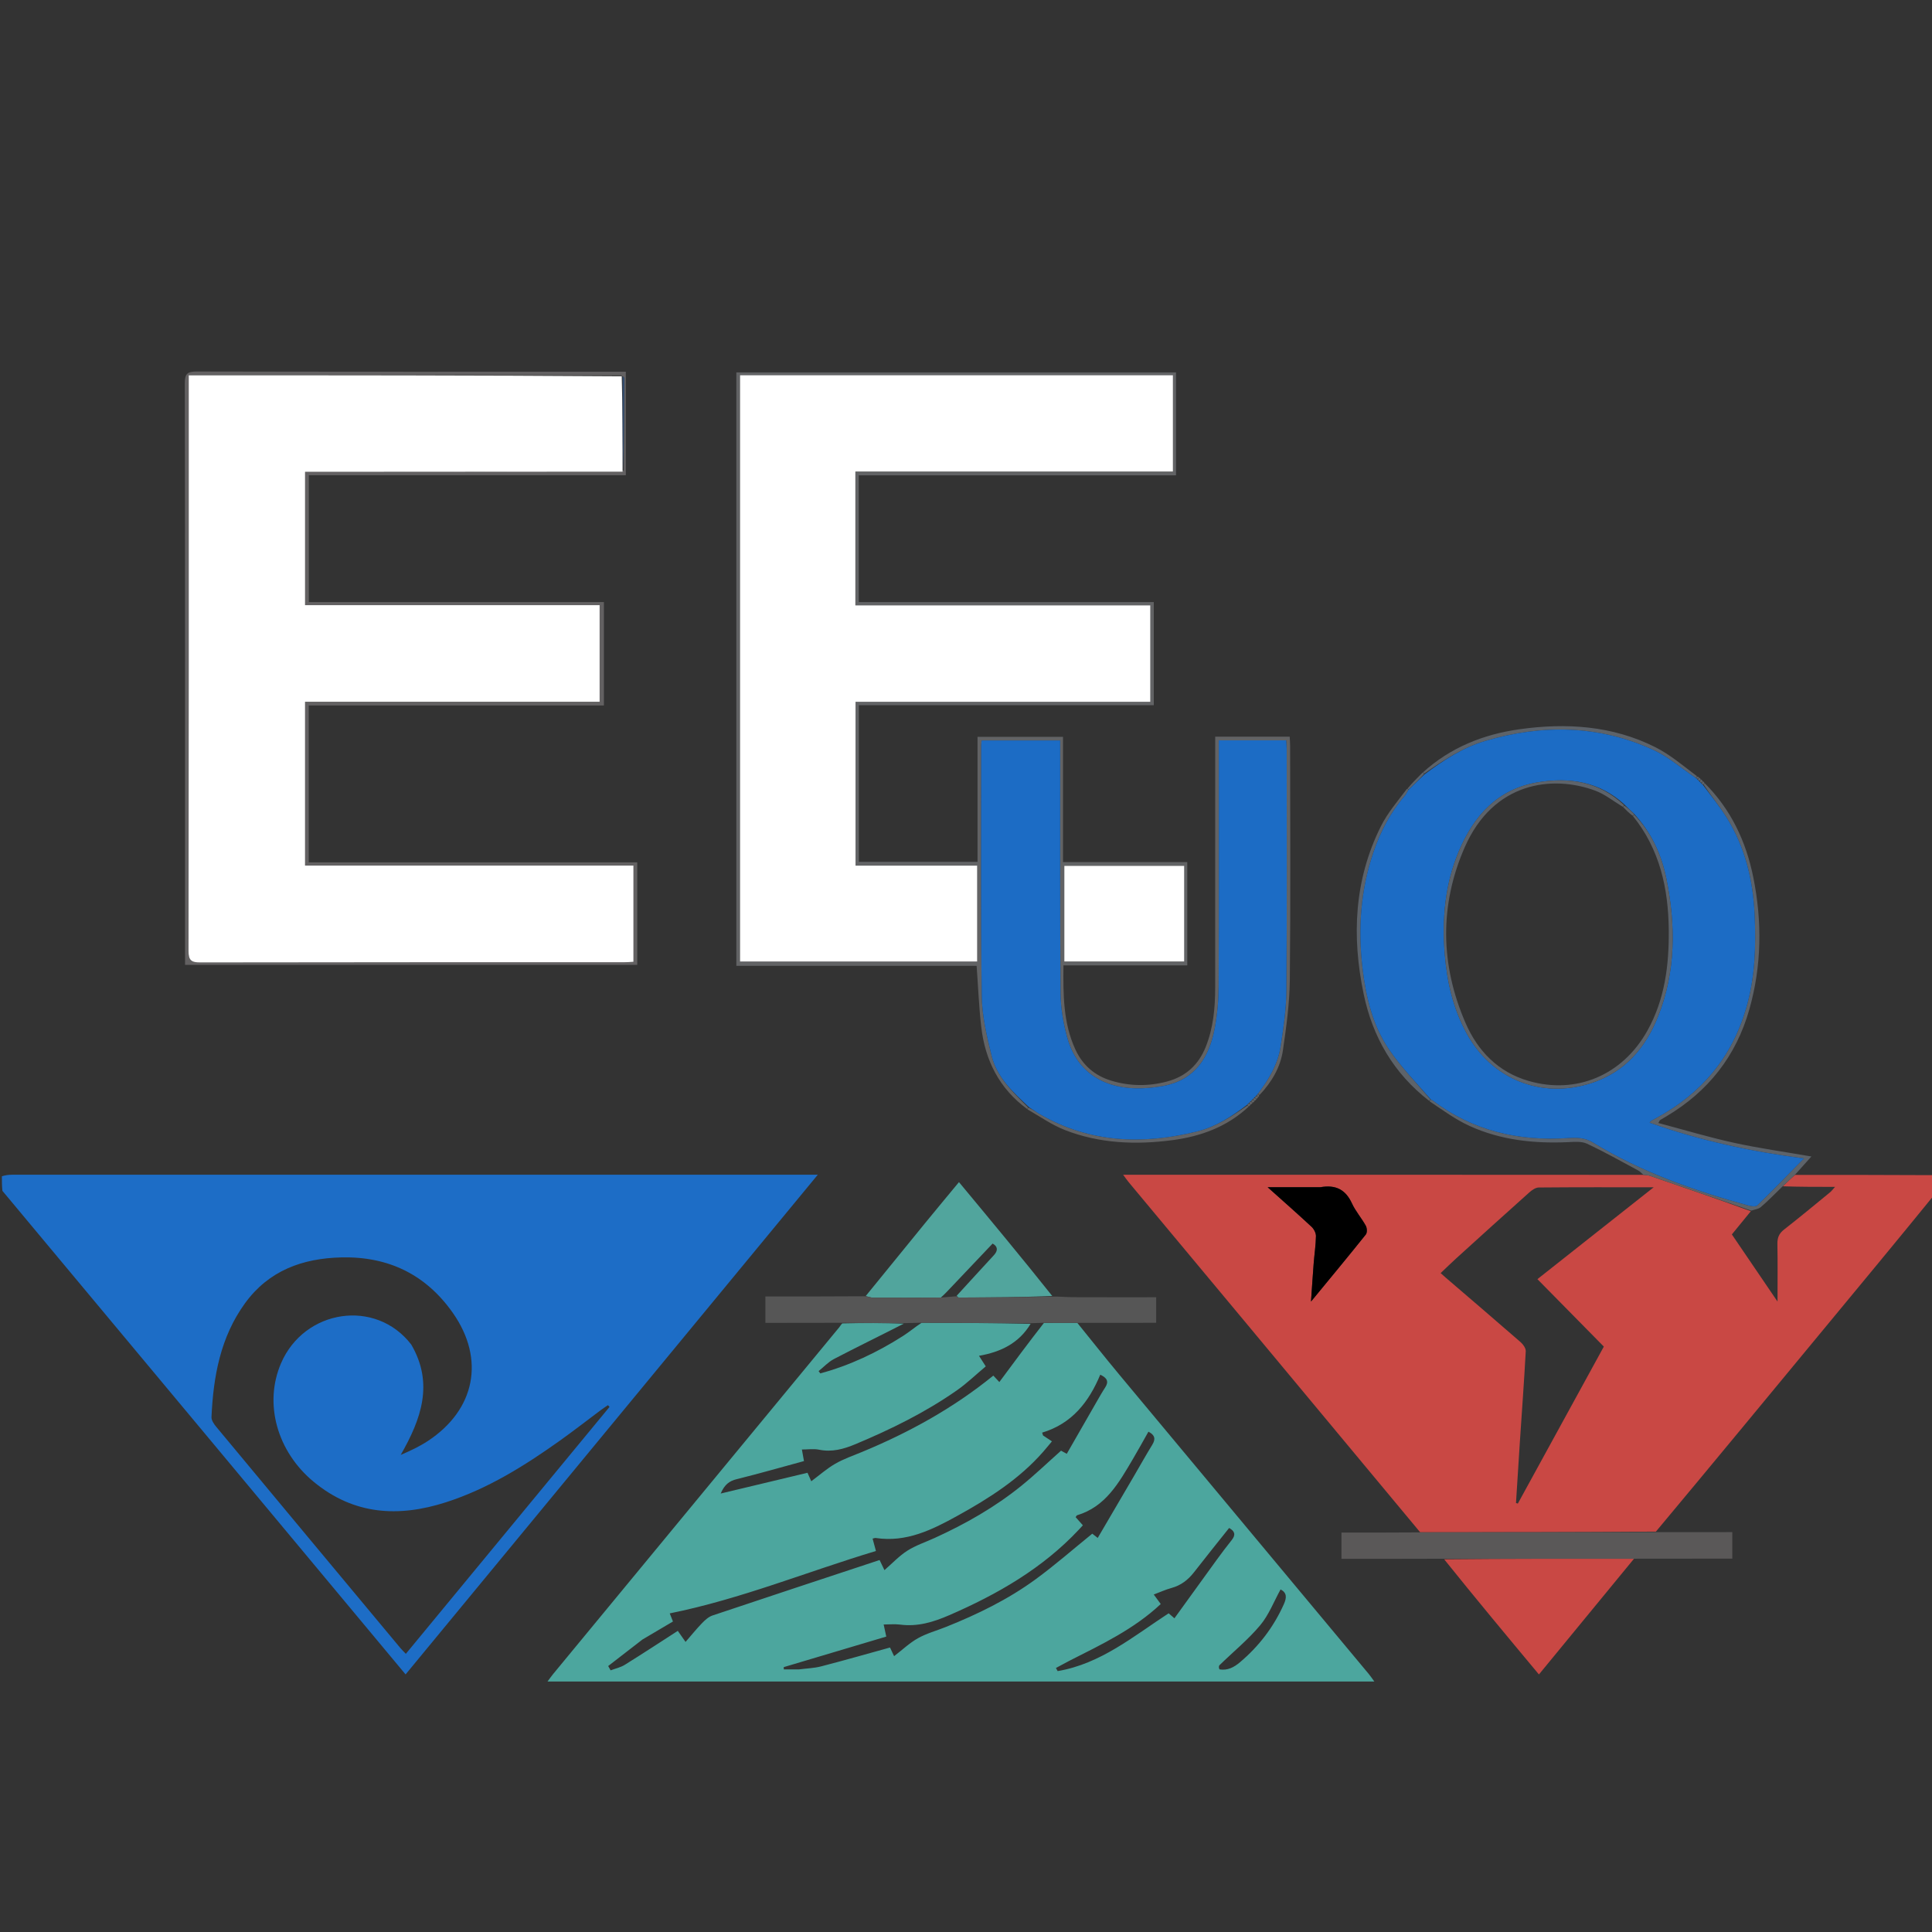 <svg version="1.1" id="Layer_1" xmlns="http://www.w3.org/2000/svg" xmlns:xlink="http://www.w3.org/1999/xlink" x="0px" y="0px"
	 width="100%" viewBox="0 0 1024 1024" enable-background="new 0 0 1024 1024" xml:space="preserve">
<rect x="0" y="0" width="1024" height="1024" fill="#333333" stroke="none"/>
<path fill="#FFFFFF" opacity="0" stroke="none" 
	d="
M1,623 
	C1,415.705 1,208.41 1,1.058 
	C342.232,1.058 683.464,1.058 1025,1.058 
	C1025,208.027 1025,415.054 1024.55,622.395 
	C999.859,622.715 975.618,622.721 951.581,622.431 
	C954.508,619.126 957.232,616.116 960.087,612.962 
	C946.099,610.532 932.463,608.636 919.055,605.701 
	C905.649,602.766 892.47,598.792 878.973,595.216 
	C879.551,594.219 879.645,593.832 879.888,593.678 
	C881.006,592.963 882.17,592.319 883.311,591.64 
	C905.329,578.525 920.156,559.793 927.167,535.08 
	C933.75,511.877 934.022,488.407 929.262,464.877 
	C925.42,445.882 917.384,428.946 903.376,414.884 
	C903.076,414.384 902.83,414.183 902.371,413.881 
	C902.074,413.385 901.829,413.186 901.362,412.876 
	C900.953,412.468 900.687,412.269 900.349,411.978 
	C900.277,411.885 899.921,411.571 899.73,411.274 
	C892.161,405.928 885.239,399.972 877.32,396 
	C854.538,384.575 830.132,383.031 805.293,386.528 
	C786.141,389.224 768.757,396.197 753.945,409.53 
	C751.049,412.403 748.419,415.102 745.492,417.958 
	C740.723,424.691 735.442,430.862 731.916,437.912 
	C717.711,466.319 716.392,496.324 722.77,526.875 
	C727.541,549.732 738.715,568.962 757.416,583.888 
	C764.719,588.408 771.468,593.397 778.94,596.798 
	C795.416,604.298 813.021,606.16 830.993,605.365 
	C834.379,605.216 838.235,604.837 841.118,606.183 
	C850.414,610.523 859.368,615.597 868.417,620.457 
	C869.362,620.965 870.059,621.935 870.349,622.664 
	C778.641,622.637 687.455,622.637 595.273,622.637 
	C596.737,624.598 597.453,625.655 598.266,626.631 
	C620.12,652.867 641.996,679.085 663.844,705.327 
	C693.47,740.912 723.076,776.515 752.178,812.207 
	C738.09,812.304 724.516,812.304 711,812.304 
	C711,817.409 711,821.623 711,826.222 
	C729.2,826.222 747.017,826.222 764.971,826.526 
	C781.861,846.933 798.615,867.036 815.663,887.493 
	C832.72,866.733 849.373,846.465 866.495,826.15 
	C884.022,826.103 901.08,826.103 918.155,826.103 
	C918.155,821.209 918.155,816.987 918.155,812.057 
	C904.509,812.057 891.24,812.057 878.13,811.76 
	C907.758,775.763 937.21,740.05 966.7,704.368 
	C986.105,680.888 1005.565,657.454 1025,634 
	C1025,764.303 1025,894.606 1025,1024.955 
	C683.776,1024.955 342.552,1024.955 1,1024.955 
	C1,893.973 1,762.946 1.282,631.638 
	C72.627,716.642 143.691,801.929 214.968,887.47 
	C287.854,799.115 360.239,711.368 433.457,622.613 
	C429.808,622.613 427.821,622.613 425.834,622.613 
	C286.037,622.613 146.24,622.611 6.444,622.629 
	C4.629,622.629 2.815,622.871 1,623 
M667.138,581.278 
	C667.288,581.157 667.405,581.01 668.033,580.406 
	C674.064,573.502 678.672,565.663 679.985,556.618 
	C681.773,544.299 683.5,531.847 683.635,519.435 
	C684.083,478.112 683.811,436.781 683.8,395.452 
	C683.8,393.836 683.653,392.22 683.567,390.45 
	C670.303,390.45 657.414,390.45 644.087,390.45 
	C644.087,392.738 644.088,394.703 644.087,396.668 
	C644.085,438.829 644.084,480.99 644.078,523.152 
	C644.076,534.037 643.126,544.781 639.005,555.003 
	C635.206,564.425 628.449,570.585 618.581,573.217 
	C608.681,575.856 598.763,575.725 588.994,572.78 
	C580.27,570.151 573.828,564.598 569.984,556.26 
	C563.515,542.229 563.492,527.318 563.654,511.679 
	C585.839,511.679 607.547,511.679 629.277,511.679 
	C629.277,493.13 629.277,475.234 629.277,456.932 
	C607.28,456.932 585.669,456.932 563.423,456.932 
	C563.423,434.481 563.423,412.434 563.423,390.527 
	C548.047,390.527 533.316,390.527 518.107,390.527 
	C518.107,412.836 518.107,434.746 518.107,456.797 
	C496.876,456.797 476.133,456.797 455.212,456.797 
	C455.212,429.148 455.212,401.754 455.212,373.781 
	C507.527,373.781 559.571,373.781 611.533,373.781 
	C611.533,355.317 611.533,337.437 611.533,319.112 
	C559.207,319.112 507.294,319.112 455.172,319.112 
	C455.172,296.582 455.172,274.505 455.172,251.926 
	C511.302,251.926 567.199,251.926 623.308,251.926 
	C623.308,233.383 623.308,215.343 623.308,197.374 
	C545.349,197.374 467.779,197.374 390.275,197.374 
	C390.275,302.283 390.275,406.84 390.275,511.909 
	C433.023,511.909 475.424,511.909 517.631,511.909 
	C518.442,523.031 518.851,533.67 520.069,544.215 
	C522.124,562.015 529.64,576.982 544.837,588.254 
	C551.345,591.869 557.547,596.267 564.42,598.946 
	C582.814,606.116 602.035,606.864 621.43,604.302 
	C636.582,602.3 650.44,597.198 662.229,586.255 
	C662.448,586.009 662.667,585.763 663.299,585.243 
	C663.513,584.995 663.726,584.747 664.344,584.236 
	C664.645,584.071 664.844,583.824 665.334,583.236 
	C665.625,583.07 665.815,582.825 666.312,582.216 
	C666.51,581.956 666.708,581.695 667.138,581.278 
M557.919,686.298 
	C541.469,666.5 525.018,646.701 508.271,626.546 
	C502.004,634.127 496.151,641.141 490.371,648.215 
	C479.84,661.101 469.352,674.023 458.077,687.157 
	C440.66,687.157 423.243,687.157 405.682,687.157 
	C405.682,692.452 405.682,696.66 405.682,701.155 
	C419.39,701.155 432.705,701.155 445.891,701.813 
	C445.538,702.373 445.24,702.979 444.822,703.485 
	C394.271,764.757 343.709,826.02 293.157,887.291 
	C292.179,888.477 291.307,889.751 290.19,891.245 
	C436.521,891.245 582.155,891.245 728.434,891.245 
	C727.157,889.514 726.346,888.29 725.412,887.168 
	C681.381,834.333 637.322,781.521 593.317,728.665 
	C585.766,719.595 578.442,710.338 571.958,701.108 
	C585.555,701.108 599.152,701.108 612.806,701.108 
	C612.806,696.311 612.806,692.086 612.806,687.566 
	C597.827,687.566 583.192,687.604 568.557,687.537 
	C565.085,687.521 561.616,687.15 557.919,686.298 
M320.499,457.057 
	C268.237,457.057 215.976,457.057 163.645,457.057 
	C163.645,429.059 163.645,401.774 163.645,373.903 
	C215.92,373.903 267.973,373.903 320.084,373.903 
	C320.084,355.402 320.084,337.49 320.084,319.106 
	C267.79,319.106 215.858,319.106 163.691,319.106 
	C163.691,296.561 163.691,274.494 163.691,251.886 
	C219.864,251.886 275.769,251.886 331.697,251.886 
	C331.697,233.31 331.697,215.277 331.697,197.028 
	C329.466,197.028 327.645,197.028 325.824,197.028 
	C251.994,197.028 178.164,197.081 104.334,196.91 
	C99.318,196.899 97.946,198.036 97.954,203.198 
	C98.122,304.027 98.079,404.856 98.079,505.685 
	C98.079,507.475 98.079,509.265 98.079,511.409 
	C178.305,511.409 258.014,511.409 337.747,511.409 
	C337.747,493.222 337.747,475.32 337.747,457.057 
	C332.108,457.057 326.803,457.057 320.499,457.057 
z"/>
<path fill="#1D6DC6" opacity="1" stroke="none" 
	d="
M1,623.444 
	C2.815,622.871 4.629,622.629 6.444,622.629 
	C146.24,622.611 286.037,622.613 425.834,622.613 
	C427.821,622.613 429.808,622.613 433.457,622.613 
	C360.239,711.368 287.854,799.115 214.968,887.47 
	C143.691,801.929 72.627,716.642 1.282,631.178 
	C1,628.629 1,626.259 1,623.444 
M217.973,712.641 
	C230.064,733.37 223.187,752.232 212.384,771.134 
	C217.409,768.979 222.304,766.694 226.77,763.756 
	C251.873,747.242 257.25,720.431 240.033,695.885 
	C225.783,675.569 205.899,665.883 181.032,666.446 
	C160.318,666.915 142.427,673.437 129.851,690.767 
	C116.822,708.719 113.064,729.563 112.092,751.108 
	C112.016,752.785 113.401,754.784 114.598,756.225 
	C147.067,795.32 179.599,834.362 212.13,873.405 
	C212.948,874.386 213.881,875.272 215.102,876.563 
	C251.262,832.73 287.165,789.207 323.067,745.685 
	C322.781,745.378 322.495,745.072 322.208,744.766 
	C320.903,745.672 319.571,746.54 318.298,747.49 
	C311.09,752.867 304.003,758.414 296.675,763.624 
	C277.908,776.966 258.482,789.129 236.335,796.244 
	C211.154,804.334 187.476,802.922 166.253,785.379 
	C146.823,769.319 139.776,743.926 148.928,722.61 
	C161.24,693.933 199.085,688.107 217.973,712.641 
z"/>
<path fill="#C94844" opacity="1" stroke="none" 
	d="
M1025,633.542 
	C1005.565,657.454 986.105,680.888 966.7,704.368 
	C937.21,740.05 907.758,775.763 877.665,811.785 
	C835.589,812.108 794.14,812.109 752.691,812.111 
	C723.076,776.515 693.47,740.912 663.844,705.327 
	C641.996,679.085 620.12,652.867 598.266,626.631 
	C597.453,625.655 596.737,624.598 595.273,622.637 
	C687.455,622.637 778.641,622.637 870.643,622.699 
	C872.442,622.892 873.477,622.866 874.396,623.18 
	C892.337,629.316 910.263,635.492 927.985,641.961 
	C924.517,646.235 921.257,650.208 917.924,654.272 
	C925.841,665.914 933.599,677.324 942.124,689.86 
	C942.124,678.648 942.245,668.992 942.057,659.343 
	C941.993,656.049 942.902,653.787 945.568,651.707 
	C953.837,645.257 961.903,638.545 970.022,631.903 
	C970.802,631.265 971.402,630.408 972.615,629.068 
	C962.735,629.068 953.745,629.068 944.914,628.758 
	C947.174,626.541 949.275,624.634 951.377,622.726 
	C975.618,622.721 999.859,622.715 1024.55,622.855 
	C1025,626.361 1025,629.723 1025,633.542 
M839.228,658.716 
	C851.281,649.196 863.334,639.675 876.497,629.278 
	C855.143,629.278 835.362,629.211 815.583,629.396 
	C813.873,629.412 811.915,630.799 810.517,632.048 
	C797.593,643.594 784.757,655.237 771.92,666.88 
	C769.142,669.4 766.464,672.029 763.566,674.772 
	C764.763,675.84 765.482,676.504 766.223,677.141 
	C779.494,688.54 792.803,699.896 805.986,711.396 
	C807.316,712.556 808.765,714.63 808.68,716.2 
	C807.806,732.327 806.609,748.437 805.539,764.554 
	C804.829,775.243 804.18,785.936 803.504,796.628 
	C803.832,796.726 804.16,796.824 804.488,796.922 
	C819.689,769.174 834.889,741.426 850.066,713.721 
	C838.273,701.747 826.721,690.018 814.861,677.977 
	C822.783,671.695 830.713,665.407 839.228,658.716 
M699.462,629.254 
	C690.677,629.254 681.892,629.254 671.884,629.254 
	C680.401,636.884 687.885,643.453 695.167,650.24 
	C696.424,651.412 697.511,653.52 697.484,655.176 
	C697.405,659.977 696.663,664.763 696.286,669.563 
	C695.792,675.854 695.398,682.153 694.863,689.851 
	C705.257,677.209 714.695,665.844 723.918,654.305 
	C724.691,653.338 724.58,650.899 723.907,649.68 
	C721.663,645.619 718.491,642.025 716.567,637.842 
	C713.26,630.653 708.134,627.775 699.462,629.254 
z"/>
<path fill="#4CA69E" opacity="1" stroke="none" 
	d="
M571.013,701.167 
	C578.442,710.338 585.766,719.595 593.317,728.665 
	C637.322,781.521 681.381,834.333 725.412,887.168 
	C726.346,888.29 727.157,889.514 728.434,891.245 
	C582.155,891.245 436.521,891.245 290.19,891.245 
	C291.307,889.751 292.179,888.477 293.157,887.291 
	C343.709,826.02 394.271,764.757 444.822,703.485 
	C445.24,702.979 445.538,702.373 446.413,701.428 
	C457.715,701.127 468.494,701.211 479.055,701.556 
	C466.55,707.948 454.198,713.954 442.024,720.301 
	C439.012,721.871 436.577,724.547 433.876,726.716 
	C434.177,727.12 434.477,727.525 434.778,727.929 
	C450.406,723.707 464.867,716.842 478.494,708.166 
	C481.815,706.051 484.853,703.491 488.485,701.09 
	C508.1,701.143 527.25,701.241 546.253,701.643 
	C540.014,712.019 530.326,716.603 518.89,718.61 
	C520.38,720.938 521.345,722.446 522.472,724.207 
	C517.266,728.566 512.493,733.19 507.116,736.947 
	C490.403,748.625 472.206,757.57 453.426,765.43 
	C447.133,768.063 440.99,769.77 434.102,768.365 
	C431.261,767.785 428.203,768.268 425.021,768.268 
	C425.366,770.187 425.679,771.928 426.124,774.403 
	C414.119,777.666 402.354,781.054 390.477,783.985 
	C386.518,784.962 384.009,786.882 381.976,791.605 
	C397.793,787.823 412.75,784.246 427.992,780.601 
	C428.534,781.819 429.176,783.261 429.991,785.092 
	C434.39,781.824 438.266,778.372 442.669,775.834 
	C447.096,773.283 452.02,771.574 456.773,769.611 
	C481.81,759.273 505.32,746.296 526.48,729.099 
	C527.75,730.457 528.848,731.631 529.672,732.511 
	C537.507,721.93 545.182,711.563 553.332,701.143 
	C559.541,701.115 565.277,701.141 571.013,701.167 
M340.503,868.988 
	C334.449,873.671 328.396,878.354 322.342,883.037 
	C322.776,883.797 323.21,884.556 323.644,885.316 
	C326.151,884.366 328.889,883.789 331.124,882.401 
	C340.537,876.557 349.8,870.47 359.246,864.389 
	C360.937,866.8 362.043,868.376 363.355,870.246 
	C366.421,866.723 369.131,863.359 372.126,860.271 
	C373.7,858.648 375.579,856.931 377.649,856.236 
	C407.087,846.357 436.582,836.646 466.203,826.847 
	C467.113,828.741 467.859,830.295 468.774,832.201 
	C473.082,828.47 476.645,824.604 480.936,821.883 
	C485.38,819.064 490.533,817.363 495.369,815.159 
	C511.792,807.673 527.413,798.801 541.452,787.414 
	C548.652,781.573 555.362,775.13 562.377,768.885 
	C563.65,769.583 565.007,770.328 565.412,770.55 
	C570.786,761.184 575.953,752.158 581.143,743.145 
	C582.637,740.549 584.106,737.932 585.745,735.427 
	C587.793,732.295 586.848,730.338 583.16,728.619 
	C577.143,743.017 568.239,754.554 552.35,759.328 
	C552.515,759.83 552.679,760.331 552.844,760.832 
	C554.363,761.839 555.883,762.847 557.548,763.951 
	C555.684,766.174 554.332,767.846 552.917,769.462 
	C540.202,783.987 524.223,794.141 507.54,803.365 
	C494.038,810.831 480.371,817.614 464.174,815.167 
	C463.721,815.098 463.222,815.344 462.493,815.496 
	C463.017,817.433 463.521,819.301 464.267,822.059 
	C427.796,833.027 392.621,847.542 354.974,855.13 
	C355.504,856.467 356.091,857.945 356.679,859.427 
	C351.412,862.53 346.261,865.564 340.503,868.988 
M423.481,884.812 
	C427.418,884.299 431.458,884.187 435.273,883.201 
	C447.441,880.056 459.525,876.585 471.727,873.217 
	C472.468,874.79 473.13,876.194 473.891,877.808 
	C478.329,874.399 482.118,870.757 486.556,868.278 
	C491.155,865.709 496.395,864.296 501.333,862.324 
	C518.071,855.637 534.242,847.756 548.814,837.115 
	C559.12,829.589 568.746,821.131 578.929,812.884 
	C579.833,813.589 581.208,814.662 581.816,815.136 
	C588.22,804.205 594.567,793.383 600.901,782.554 
	C604.175,776.956 607.336,771.288 610.726,765.761 
	C612.605,762.699 612.147,760.593 608.691,758.823 
	C605.859,763.816 603.168,768.742 600.309,773.569 
	C593.006,785.898 586.025,798.575 570.885,803.123 
	C570.643,803.195 570.499,803.596 570.103,804.113 
	C571.341,805.506 572.614,806.94 573.943,808.435 
	C573.122,809.328 572.456,810.066 571.776,810.79 
	C552.48,831.336 528.679,844.994 503.115,856.092 
	C494.713,859.739 486.349,862.289 477.082,861.07 
	C474.32,860.706 471.469,861.014 468.36,861.014 
	C468.813,863.113 469.21,864.952 469.743,867.424 
	C451.45,872.873 433.423,878.242 415.396,883.612 
	C415.408,884.012 415.421,884.411 415.434,884.811 
	C417.811,884.811 420.188,884.811 423.481,884.812 
M566.738,880.278 
	C564.381,881.539 562.025,882.8 559.668,884.06 
	C559.971,884.613 560.275,885.166 560.578,885.719 
	C583.373,881.87 600.795,867.221 619.406,855.082 
	C620.708,856.208 621.92,857.255 622.471,857.731 
	C629.992,847.319 637.329,837.119 644.719,826.958 
	C647.36,823.327 650.063,819.737 652.865,816.232 
	C655.069,813.475 654.471,811.521 651.457,809.857 
	C645.224,817.703 638.978,825.447 632.873,833.3 
	C629.71,837.369 625.932,840.301 620.872,841.674 
	C617.777,842.513 614.826,843.884 611.512,845.127 
	C612.981,847.122 614.036,848.555 615.218,850.161 
	C601.116,863.421 584.121,871.468 566.738,880.278 
M646.373,884.815 
	C650.67,885.497 654.015,883.723 657.215,881.022 
	C667.281,872.526 675.034,862.376 680.438,850.328 
	C682.047,846.741 682.123,844.209 678.734,842.426 
	C675.164,848.881 672.509,855.966 667.921,861.429 
	C661.489,869.089 653.602,875.523 646.399,882.545 
	C645.902,883.03 645.922,884.045 646.373,884.815 
z"/>
<path fill="#626365" opacity="1" stroke="none" 
	d="
M544.41,587.786 
	C529.64,576.982 522.124,562.015 520.069,544.215 
	C518.851,533.67 518.442,523.031 517.631,511.909 
	C475.424,511.909 433.023,511.909 390.275,511.909 
	C390.275,406.84 390.275,302.283 390.275,197.374 
	C467.779,197.374 545.349,197.374 623.308,197.374 
	C623.308,215.343 623.308,233.383 623.308,251.926 
	C567.199,251.926 511.302,251.926 455.172,251.926 
	C455.172,274.505 455.172,296.582 455.172,319.112 
	C507.294,319.112 559.207,319.112 611.533,319.112 
	C611.533,337.437 611.533,355.317 611.533,373.781 
	C559.571,373.781 507.527,373.781 455.212,373.781 
	C455.212,401.754 455.212,429.148 455.212,456.797 
	C476.133,456.797 496.876,456.797 518.107,456.797 
	C518.107,434.746 518.107,412.836 518.107,390.527 
	C533.316,390.527 548.047,390.527 563.423,390.527 
	C563.423,412.434 563.423,434.481 563.423,456.932 
	C585.669,456.932 607.28,456.932 629.277,456.932 
	C629.277,475.234 629.277,493.13 629.277,511.679 
	C607.547,511.679 585.839,511.679 563.654,511.679 
	C563.492,527.318 563.515,542.229 569.984,556.26 
	C573.828,564.598 580.27,570.151 588.994,572.78 
	C598.763,575.725 608.681,575.856 618.581,573.217 
	C628.449,570.585 635.206,564.425 639.005,555.003 
	C643.126,544.781 644.076,534.037 644.078,523.152 
	C644.084,480.99 644.085,438.829 644.087,396.668 
	C644.088,394.703 644.087,392.738 644.087,390.45 
	C657.414,390.45 670.303,390.45 683.567,390.45 
	C683.653,392.22 683.8,393.836 683.8,395.452 
	C683.811,436.781 684.083,478.112 683.635,519.435 
	C683.5,531.847 681.773,544.299 679.985,556.618 
	C678.672,565.663 674.064,573.502 667.604,580.35 
	C667.044,580.133 666.911,579.972 666.884,579.487 
	C672.678,571.847 677.318,563.887 678.748,554.676 
	C680.274,544.854 681.735,534.903 681.813,524.997 
	C682.151,482.338 681.974,439.675 681.967,397.013 
	C681.967,395.427 681.792,393.842 681.707,392.409 
	C669.51,392.409 657.936,392.409 645.995,392.409 
	C645.995,394.787 645.995,396.765 645.995,398.742 
	C645.993,440.071 646.091,481.4 645.899,522.728 
	C645.864,530.164 645.213,537.704 643.834,545.004 
	C640.911,560.482 633.386,572.417 616.562,575.583 
	C611.698,576.499 606.651,576.959 601.707,576.838 
	C583.173,576.386 570.186,566.82 565.561,549.614 
	C563.554,542.146 562.191,534.261 562.13,526.552 
	C561.787,483.726 561.935,440.896 561.915,398.068 
	C561.914,396.153 561.915,394.238 561.915,392.44 
	C547.484,392.44 533.923,392.44 520.29,392.44 
	C520.185,393.684 520.054,394.503 520.054,395.323 
	C520.065,439.484 519.753,483.65 520.349,527.804 
	C520.492,538.443 523.01,549.197 525.585,559.614 
	C528.41,571.037 536.927,578.955 544.969,587.035 
	C544.649,587.445 544.53,587.616 544.41,587.786 
M532.5,198.883 
	C485.742,198.883 438.983,198.883 392.23,198.883 
	C392.23,302.988 392.23,406.342 392.23,509.623 
	C434.426,509.623 476.16,509.623 517.923,509.623 
	C517.923,492.63 517.923,476.046 517.923,458.817 
	C496.214,458.817 474.83,458.817 453.453,458.817 
	C453.453,429.605 453.453,401.043 453.453,371.979 
	C505.733,371.979 557.644,371.979 609.692,371.979 
	C609.692,354.769 609.692,338.066 609.692,320.859 
	C557.39,320.859 505.48,320.859 453.365,320.859 
	C453.365,297.115 453.365,273.878 453.365,249.919 
	C509.663,249.919 565.681,249.919 621.675,249.919 
	C621.675,232.603 621.675,216.012 621.675,198.883 
	C592.071,198.883 562.786,198.883 532.5,198.883 
M619.448,458.905 
	C601.017,458.905 582.586,458.905 564.115,458.905 
	C564.115,476.301 564.115,492.981 564.115,509.584 
	C585.622,509.584 606.658,509.584 627.649,509.584 
	C627.649,492.553 627.649,475.974 627.649,458.905 
	C625.016,458.905 622.721,458.905 619.448,458.905 
z"/>
<path fill="#636162" opacity="1" stroke="none" 
	d="
M320.998,457.057 
	C326.803,457.057 332.108,457.057 337.747,457.057 
	C337.747,475.32 337.747,493.222 337.747,511.409 
	C258.014,511.409 178.305,511.409 98.079,511.409 
	C98.079,509.265 98.079,507.475 98.079,505.685 
	C98.079,404.856 98.122,304.027 97.954,203.198 
	C97.946,198.036 99.318,196.899 104.334,196.91 
	C178.164,197.081 251.994,197.028 325.824,197.028 
	C327.645,197.028 329.466,197.028 331.697,197.028 
	C331.697,215.277 331.697,233.31 331.697,251.886 
	C275.769,251.886 219.864,251.886 163.691,251.886 
	C163.691,274.494 163.691,296.561 163.691,319.106 
	C215.858,319.106 267.79,319.106 320.084,319.106 
	C320.084,337.49 320.084,355.402 320.084,373.903 
	C267.973,373.903 215.92,373.903 163.645,373.903 
	C163.645,401.774 163.645,429.059 163.645,457.057 
	C215.976,457.057 268.237,457.057 320.998,457.057 
M329.069,198.918 
	C252.849,198.918 176.628,198.918 100.034,198.918 
	C100.034,201.374 100.034,203.019 100.034,204.663 
	C100.034,304.467 100.069,404.271 99.927,504.075 
	C99.92,508.999 101.412,510.131 106.133,510.123 
	C180.944,509.982 255.755,510.025 330.566,510.013 
	C332.32,510.013 334.074,509.86 335.744,509.783 
	C335.744,492.571 335.744,475.985 335.744,458.778 
	C277.553,458.778 219.694,458.778 161.686,458.778 
	C161.686,429.598 161.686,401.045 161.686,371.941 
	C213.982,371.941 265.882,371.941 317.818,371.941 
	C317.818,354.699 317.818,338.016 317.818,320.737 
	C265.476,320.737 213.605,320.737 161.693,320.737 
	C161.693,296.906 161.693,273.682 161.693,250.084 
	C164.078,250.084 166.058,250.085 168.038,250.084 
	C222.02,250.049 276.003,250.015 330.613,249.425 
	C330.729,233.174 330.854,216.924 330.92,200.673 
	C330.922,200.121 330.322,199.567 329.069,198.918 
z"/>
<path fill="#C94844" opacity="1" stroke="none" 
	d="
M866.026,826.197 
	C849.373,846.465 832.72,866.733 815.663,887.493 
	C798.615,867.036 781.861,846.933 765.444,826.462 
	C799.196,826.129 832.611,826.163 866.026,826.197 
z"/>
<path fill="#51A59D" opacity="1" stroke="none" 
	d="
M458.846,686.93 
	C469.352,674.023 479.84,661.101 490.371,648.215 
	C496.151,641.141 502.004,634.127 508.271,626.546 
	C525.018,646.701 541.469,666.5 557.708,686.895 
	C541.07,687.581 524.644,687.675 508.218,687.728 
	C507.791,687.729 507.362,687.279 507.092,686.739 
	C513.776,679.374 520.323,672.329 526.819,665.237 
	C529.134,662.709 528.747,660.547 526.101,659.121 
	C518.574,667.051 511.169,674.848 503.771,682.652 
	C502.214,684.294 500.684,685.963 498.676,687.723 
	C486.487,687.843 474.764,687.89 463.041,687.832 
	C461.641,687.826 460.244,687.245 458.846,686.93 
z"/>
<path fill="#5A5858" opacity="1" stroke="none" 
	d="
M866.495,826.15 
	C832.611,826.163 799.196,826.129 765.307,826.159 
	C747.017,826.222 729.2,826.222 711,826.222 
	C711,821.623 711,817.409 711,812.304 
	C724.516,812.304 738.09,812.304 752.178,812.207 
	C794.14,812.109 835.589,812.108 877.504,812.082 
	C891.24,812.057 904.509,812.057 918.155,812.057 
	C918.155,816.987 918.155,821.209 918.155,826.103 
	C901.08,826.103 884.022,826.103 866.495,826.15 
z"/>
<path fill="#565656" opacity="1" stroke="none" 
	d="
M506.935,687.04 
	C507.362,687.279 507.791,687.729 508.218,687.728 
	C524.644,687.675 541.07,687.581 557.821,687.217 
	C561.616,687.15 565.085,687.521 568.557,687.537 
	C583.192,687.604 597.827,687.566 612.806,687.566 
	C612.806,692.086 612.806,696.311 612.806,701.108 
	C599.152,701.108 585.555,701.108 571.485,701.137 
	C565.277,701.141 559.541,701.115 552.922,701.102 
	C550.159,701.19 548.279,701.264 546.399,701.339 
	C527.25,701.241 508.1,701.143 488.037,701.064 
	C484.507,701.154 481.89,701.225 479.274,701.295 
	C468.494,701.211 457.715,701.127 446.477,701.099 
	C432.705,701.155 419.39,701.155 405.682,701.155 
	C405.682,696.66 405.682,692.452 405.682,687.157 
	C423.243,687.157 440.66,687.157 458.462,687.044 
	C460.244,687.245 461.641,687.826 463.041,687.832 
	C474.764,687.89 486.487,687.843 499.083,687.711 
	C502.283,687.41 504.609,687.225 506.935,687.04 
z"/>
<path fill="#5D636A" opacity="1" stroke="none" 
	d="
M951.581,622.431 
	C949.275,624.634 947.174,626.541 944.661,628.938 
	C940.604,632.91 937.077,636.532 933.245,639.796 
	C931.962,640.889 929.899,641.065 928.193,641.661 
	C910.263,635.492 892.337,629.316 874.396,623.18 
	C873.477,622.866 872.442,622.892 871.166,622.726 
	C870.059,621.935 869.362,620.965 868.417,620.457 
	C859.368,615.597 850.414,610.523 841.118,606.183 
	C838.235,604.837 834.379,605.216 830.993,605.365 
	C813.021,606.16 795.416,604.298 778.94,596.798 
	C771.468,593.397 764.719,588.408 757.674,583.687 
	C757.864,583.085 758.022,582.934 758.501,582.891 
	C758.975,583.067 759.146,583.111 759.275,583.21 
	C780.551,599.372 804.765,604.942 831.037,603.204 
	C835.647,602.899 839.982,602.902 844.392,605.604 
	C869.855,621.207 897.756,630.972 926.377,638.867 
	C927.979,639.309 930.527,639.718 931.403,638.871 
	C939.609,630.925 947.547,622.701 956.117,613.994 
	C927.844,610.322 900.79,604.438 874.347,595.076 
	C874.821,594.392 874.885,594.201 875.016,594.127 
	C875.883,593.636 876.764,593.17 877.642,592.696 
	C901.642,579.744 917.924,560.565 925.571,534.136 
	C930.272,517.89 930.752,501.332 929.979,484.688 
	C929.136,466.523 924.971,449.139 915.265,433.518 
	C911.516,427.483 906.979,421.938 903.001,415.913 
	C903.303,415.465 903.407,415.275 903.51,415.084 
	C917.384,428.946 925.42,445.882 929.262,464.877 
	C934.022,488.407 933.75,511.877 927.167,535.08 
	C920.156,559.793 905.329,578.525 883.311,591.64 
	C882.17,592.319 881.006,592.963 879.888,593.678 
	C879.645,593.832 879.551,594.219 878.973,595.216 
	C892.47,598.792 905.649,602.766 919.055,605.701 
	C932.463,608.636 946.099,610.532 960.087,612.962 
	C957.232,616.116 954.508,619.126 951.581,622.431 
z"/>
<path fill="#5D636A" opacity="1" stroke="none" 
	d="
M757.447,583.437 
	C738.715,568.962 727.541,549.732 722.77,526.875 
	C716.392,496.324 717.711,466.319 731.916,437.912 
	C735.442,430.862 740.723,424.691 745.679,418.136 
	C746.286,418.275 746.41,418.394 746.38,418.802 
	C745.723,419.943 745.34,420.896 744.703,421.628 
	C737.059,430.408 731.78,440.545 728.036,451.454 
	C721.129,471.579 719.664,492.335 722.181,513.324 
	C724.01,528.576 727.562,543.612 736.352,556.425 
	C742.779,565.793 750.844,574.038 758.179,582.783 
	C758.022,582.934 757.864,583.085 757.447,583.437 
z"/>
<path fill="#5D636A" opacity="1" stroke="none" 
	d="
M754.211,409.356 
	C768.757,396.197 786.141,389.224 805.293,386.528 
	C830.132,383.031 854.538,384.575 877.32,396 
	C885.239,399.972 892.161,405.928 899.438,411.403 
	C899.165,411.954 898.994,412.08 898.504,412.098 
	C891.059,407.154 884.431,401.244 876.719,397.676 
	C847.726,384.263 817.74,383.763 787.338,392.673 
	C775.326,396.193 765.092,402.894 754.945,409.987 
	C754.547,409.625 754.379,409.49 754.211,409.356 
z"/>
<path fill="#626365" opacity="1" stroke="none" 
	d="
M661.818,586.537 
	C650.44,597.198 636.582,602.3 621.43,604.302 
	C602.035,606.864 582.814,606.116 564.42,598.946 
	C557.547,596.267 551.345,591.869 544.624,588.02 
	C544.53,587.616 544.649,587.445 545.294,587.137 
	C547.61,588.201 549.337,589.512 551.2,590.586 
	C577.658,605.845 605.713,606.811 634.589,599.658 
	C644.43,597.22 652.805,591.792 661.057,585.99 
	C661.469,586.308 661.643,586.422 661.818,586.537 
z"/>
<path fill="#5D636A" opacity="1" stroke="none" 
	d="
M745.975,417.979 
	C748.419,415.102 751.049,412.403 753.945,409.53 
	C754.379,409.49 754.547,409.625 754.76,410.257 
	C752.048,413.34 749.292,415.926 746.535,418.512 
	C746.41,418.394 746.286,418.275 745.975,417.979 
z"/>
<path fill="#626365" opacity="1" stroke="none" 
	d="
M662.885,585.517 
	C662.667,585.763 662.448,586.009 662.024,586.396 
	C661.643,586.422 661.469,586.308 661.185,585.791 
	C661.284,585.143 661.538,584.958 662.087,585.023 
	C662.52,585.313 662.703,585.415 662.885,585.517 
z"/>
<path fill="#626365" opacity="1" stroke="none" 
	d="
M663.94,584.499 
	C663.726,584.747 663.513,584.995 663.092,585.38 
	C662.703,585.415 662.52,585.313 662.211,584.816 
	C662.289,584.163 662.546,583.973 663.111,584.034 
	C663.56,584.312 663.75,584.405 663.94,584.499 
z"/>
<path fill="#626365" opacity="1" stroke="none" 
	d="
M664.941,583.494 
	C664.844,583.824 664.645,584.071 664.142,584.368 
	C663.75,584.405 663.56,584.312 663.23,583.824 
	C663.291,583.168 663.545,582.975 664.111,583.034 
	C664.561,583.309 664.751,583.401 664.941,583.494 
z"/>
<path fill="#626365" opacity="1" stroke="none" 
	d="
M665.903,582.502 
	C665.815,582.825 665.625,583.07 665.137,583.365 
	C664.751,583.401 664.561,583.309 664.23,582.824 
	C664.29,582.167 664.543,581.973 665.101,582.031 
	C665.536,582.31 665.719,582.406 665.903,582.502 
z"/>
<path fill="#626365" opacity="1" stroke="none" 
	d="
M666.905,581.434 
	C666.708,581.695 666.51,581.956 666.107,582.359 
	C665.719,582.406 665.536,582.31 665.219,581.821 
	C665.286,581.165 665.539,580.97 666.095,581.017 
	C666.533,581.271 666.719,581.353 666.905,581.434 
z"/>
<path fill="#626365" opacity="1" stroke="none" 
	d="
M667.332,580.565 
	C667.405,581.01 667.288,581.157 667.021,581.356 
	C666.719,581.353 666.533,581.271 666.208,580.809 
	C666.254,580.162 666.49,579.956 666.779,579.811 
	C666.911,579.972 667.044,580.133 667.332,580.565 
z"/>
<path fill="#5D636A" opacity="1" stroke="none" 
	d="
M902.503,414.081 
	C902.83,414.183 903.076,414.384 903.376,414.884 
	C903.407,415.275 903.303,415.465 902.801,415.786 
	C902.151,415.714 901.958,415.467 902.014,414.914 
	C902.304,414.462 902.403,414.271 902.503,414.081 
z"/>
<path fill="#5D636A" opacity="1" stroke="none" 
	d="
M901.505,413.085 
	C901.829,413.186 902.074,413.385 902.371,413.881 
	C902.403,414.271 902.304,414.462 901.81,414.788 
	C901.158,414.721 900.961,414.472 901.013,413.916 
	C901.304,413.466 901.405,413.275 901.505,413.085 
z"/>
<path fill="#5D636A" opacity="1" stroke="none" 
	d="
M900.422,412.07 
	C900.687,412.269 900.953,412.468 901.362,412.876 
	C901.405,413.275 901.304,413.466 900.809,413.79 
	C900.157,413.723 899.959,413.474 899.999,412.917 
	C900.259,412.461 900.34,412.265 900.422,412.07 
z"/>
<path fill="#5D636A" opacity="1" stroke="none" 
	d="
M899.629,411.7 
	C899.921,411.571 900.277,411.885 900.349,411.978 
	C900.34,412.265 900.259,412.461 899.797,412.794 
	C899.163,412.736 898.965,412.494 898.823,412.206 
	C898.994,412.08 899.165,411.954 899.629,411.7 
z"/>
<path fill="#FFFFFF" opacity="0" stroke="none" 
	d="
M217.759,712.344 
	C199.085,688.107 161.24,693.933 148.928,722.61 
	C139.776,743.926 146.823,769.319 166.253,785.379 
	C187.476,802.922 211.154,804.334 236.335,796.244 
	C258.482,789.129 277.908,776.966 296.675,763.624 
	C304.003,758.414 311.09,752.867 318.298,747.49 
	C319.571,746.54 320.903,745.672 322.208,744.766 
	C322.495,745.072 322.781,745.378 323.067,745.685 
	C287.165,789.207 251.262,832.73 215.102,876.563 
	C213.881,875.272 212.948,874.386 212.13,873.405 
	C179.599,834.362 147.067,795.32 114.598,756.225 
	C113.401,754.784 112.016,752.785 112.092,751.108 
	C113.064,729.563 116.822,708.719 129.851,690.767 
	C142.427,673.437 160.318,666.915 181.032,666.446 
	C205.899,665.883 225.783,675.569 240.033,695.885 
	C257.25,720.431 251.873,747.242 226.77,763.756 
	C222.304,766.694 217.409,768.979 212.384,771.134 
	C223.187,752.232 230.064,733.37 217.759,712.344 
z"/>
<path fill="#FFFFFF" opacity="0" stroke="none" 
	d="
M838.936,658.917 
	C830.713,665.407 822.783,671.695 814.861,677.977 
	C826.721,690.018 838.273,701.747 850.066,713.721 
	C834.889,741.426 819.689,769.174 804.488,796.922 
	C804.16,796.824 803.832,796.726 803.504,796.628 
	C804.18,785.936 804.829,775.243 805.539,764.554 
	C806.609,748.437 807.806,732.327 808.68,716.2 
	C808.765,714.63 807.316,712.556 805.986,711.396 
	C792.803,699.896 779.494,688.54 766.223,677.141 
	C765.482,676.504 764.763,675.84 763.566,674.772 
	C766.464,672.029 769.142,669.4 771.92,666.88 
	C784.757,655.237 797.593,643.594 810.517,632.048 
	C811.915,630.799 813.873,629.412 815.583,629.396 
	C835.362,629.211 855.143,629.278 876.497,629.278 
	C863.334,639.675 851.281,649.196 838.936,658.917 
z"/>
<path fill="FFFFFF" opacity="0" stroke="none" 
	d="
M699.954,629.254 
	C708.134,627.775 713.26,630.653 716.567,637.842 
	C718.491,642.025 721.663,645.619 723.907,649.68 
	C724.58,650.899 724.691,653.338 723.918,654.305 
	C714.695,665.844 705.257,677.209 694.863,689.851 
	C695.398,682.153 695.792,675.854 696.286,669.563 
	C696.663,664.763 697.405,659.977 697.484,655.176 
	C697.511,653.52 696.424,651.412 695.167,650.24 
	C687.885,643.453 680.401,636.884 671.884,629.254 
	C681.892,629.254 690.677,629.254 699.954,629.254 
z"/>
<path fill="#FFFFFF" opacity="0" stroke="none" 
	d="
M927.985,641.961 
	C929.899,641.065 931.962,640.889 933.245,639.796 
	C937.077,636.532 940.604,632.91 944.503,629.248 
	C953.745,629.068 962.735,629.068 972.615,629.068 
	C971.402,630.408 970.802,631.265 970.022,631.903 
	C961.903,638.545 953.837,645.257 945.568,651.707 
	C942.902,653.787 941.993,656.049 942.057,659.343 
	C942.245,668.992 942.124,678.648 942.124,689.86 
	C933.599,677.324 925.841,665.914 917.924,654.272 
	C921.257,650.208 924.517,646.235 927.985,641.961 
z"/>
<path fill="#FFFFFF" opacity="0000000" stroke="none" 
	d="
M340.807,868.793 
	C346.261,865.564 351.412,862.53 356.679,859.427 
	C356.091,857.945 355.504,856.467 354.974,855.13 
	C392.621,847.542 427.796,833.027 464.267,822.059 
	C463.521,819.301 463.017,817.433 462.493,815.496 
	C463.222,815.344 463.721,815.098 464.174,815.167 
	C480.371,817.614 494.038,810.831 507.54,803.365 
	C524.223,794.141 540.202,783.987 552.917,769.462 
	C554.332,767.846 555.684,766.174 557.548,763.951 
	C555.883,762.847 554.363,761.839 552.844,760.832 
	C552.679,760.331 552.515,759.83 552.35,759.328 
	C568.239,754.554 577.143,743.017 583.16,728.619 
	C586.848,730.338 587.793,732.295 585.745,735.427 
	C584.106,737.932 582.637,740.549 581.143,743.145 
	C575.953,752.158 570.786,761.184 565.412,770.55 
	C565.007,770.328 563.65,769.583 562.377,768.885 
	C555.362,775.13 548.652,781.573 541.452,787.414 
	C527.413,798.801 511.792,807.673 495.369,815.159 
	C490.533,817.363 485.38,819.064 480.936,821.883 
	C476.645,824.604 473.082,828.47 468.774,832.201 
	C467.859,830.295 467.113,828.741 466.203,826.847 
	C436.582,836.646 407.087,846.357 377.649,856.236 
	C375.579,856.931 373.7,858.648 372.126,860.271 
	C369.131,863.359 366.421,866.723 363.355,870.246 
	C362.043,868.376 360.937,866.8 359.246,864.389 
	C349.8,870.47 340.537,876.557 331.124,882.401 
	C328.889,883.789 326.151,884.366 323.644,885.316 
	C323.21,884.556 322.776,883.797 322.342,883.037 
	C328.396,878.354 334.449,873.671 340.807,868.793 
z"/>
<path fill="#FFFFFF" opacity="0" stroke="none" 
	d="
M423.023,884.811 
	C420.188,884.811 417.811,884.811 415.434,884.811 
	C415.421,884.411 415.408,884.012 415.396,883.612 
	C433.423,878.242 451.45,872.873 469.743,867.424 
	C469.21,864.952 468.813,863.113 468.36,861.014 
	C471.469,861.014 474.32,860.706 477.082,861.07 
	C486.349,862.289 494.713,859.739 503.115,856.092 
	C528.679,844.994 552.48,831.336 571.776,810.79 
	C572.456,810.066 573.122,809.328 573.943,808.435 
	C572.614,806.94 571.341,805.506 570.103,804.113 
	C570.499,803.596 570.643,803.195 570.885,803.123 
	C586.025,798.575 593.006,785.898 600.309,773.569 
	C603.168,768.742 605.859,763.816 608.691,758.823 
	C612.147,760.593 612.605,762.699 610.726,765.761 
	C607.336,771.288 604.175,776.956 600.901,782.554 
	C594.567,793.383 588.22,804.205 581.816,815.136 
	C581.208,814.662 579.833,813.589 578.929,812.884 
	C568.746,821.131 559.12,829.589 548.814,837.115 
	C534.242,847.756 518.071,855.637 501.333,862.324 
	C496.395,864.296 491.155,865.709 486.556,868.278 
	C482.118,870.757 478.329,874.399 473.891,877.808 
	C473.13,876.194 472.468,874.79 471.727,873.217 
	C459.525,876.585 447.441,880.056 435.273,883.201 
	C431.458,884.187 427.418,884.299 423.023,884.811 
z"/>
<path fill="#FFFFFF" opacity="0" stroke="none" 
	d="
M546.253,701.643 
	C548.279,701.264 550.159,701.19 552.448,701.156 
	C545.182,711.563 537.507,721.93 529.672,732.511 
	C528.848,731.631 527.75,730.457 526.48,729.099 
	C505.32,746.296 481.81,759.273 456.773,769.611 
	C452.02,771.574 447.096,773.283 442.669,775.834 
	C438.266,778.372 434.39,781.824 429.991,785.092 
	C429.176,783.261 428.534,781.819 427.992,780.601 
	C412.75,784.246 397.793,787.823 381.976,791.605 
	C384.009,786.882 386.518,784.962 390.477,783.985 
	C402.354,781.054 414.119,777.666 426.124,774.403 
	C425.679,771.928 425.366,770.187 425.021,768.268 
	C428.203,768.268 431.261,767.785 434.102,768.365 
	C440.99,769.77 447.133,768.063 453.426,765.43 
	C472.206,757.57 490.403,748.625 507.116,736.947 
	C512.493,733.19 517.266,728.566 522.472,724.207 
	C521.345,722.446 520.38,720.938 518.89,718.61 
	C530.326,716.603 540.014,712.019 546.253,701.643 
z"/>
<path fill="#FFFFFF" opacity="0" stroke="none" 
	d="
M567.075,880.125 
	C584.121,871.468 601.116,863.421 615.218,850.161 
	C614.036,848.555 612.981,847.122 611.512,845.127 
	C614.826,843.884 617.777,842.513 620.872,841.674 
	C625.932,840.301 629.71,837.369 632.873,833.3 
	C638.978,825.447 645.224,817.703 651.457,809.857 
	C654.471,811.521 655.069,813.475 652.865,816.232 
	C650.063,819.737 647.36,823.327 644.719,826.958 
	C637.329,837.119 629.992,847.319 622.471,857.731 
	C621.92,857.255 620.708,856.208 619.406,855.082 
	C600.795,867.221 583.373,881.87 560.578,885.719 
	C560.275,885.166 559.971,884.613 559.668,884.06 
	C562.025,882.8 564.381,881.539 567.075,880.125 
z"/>
<path fill="#FFFFFF" opacity="0" stroke="none" 
	d="
M479.055,701.556 
	C481.89,701.225 484.507,701.154 487.572,701.11 
	C484.853,703.491 481.815,706.051 478.494,708.166 
	C464.867,716.842 450.406,723.707 434.778,727.929 
	C434.477,727.525 434.177,727.12 433.876,726.716 
	C436.577,724.547 439.012,721.871 442.024,720.301 
	C454.198,713.954 466.55,707.948 479.055,701.556 
z"/>
<path fill="#FFFFFF" opacity="0" stroke="none" 
	d="
M646.037,884.814 
	C645.922,884.045 645.902,883.03 646.399,882.545 
	C653.602,875.523 661.489,869.089 667.921,861.429 
	C672.509,855.966 675.164,848.881 678.734,842.426 
	C682.123,844.209 682.047,846.741 680.438,850.328 
	C675.034,862.376 667.281,872.526 657.215,881.022 
	C654.015,883.723 650.67,885.497 646.037,884.814 
z"/>
<path fill="#FFFFFF" opacity="1" stroke="none" 
	d="
M533,198.883 
	C562.786,198.883 592.071,198.883 621.675,198.883 
	C621.675,216.012 621.675,232.603 621.675,249.919 
	C565.681,249.919 509.663,249.919 453.365,249.919 
	C453.365,273.878 453.365,297.115 453.365,320.859 
	C505.48,320.859 557.39,320.859 609.692,320.859 
	C609.692,338.066 609.692,354.769 609.692,371.979 
	C557.644,371.979 505.733,371.979 453.453,371.979 
	C453.453,401.043 453.453,429.605 453.453,458.817 
	C474.83,458.817 496.214,458.817 517.923,458.817 
	C517.923,476.046 517.923,492.63 517.923,509.623 
	C476.16,509.623 434.426,509.623 392.23,509.623 
	C392.23,406.342 392.23,302.988 392.23,198.883 
	C438.983,198.883 485.742,198.883 533,198.883 
z"/>
<path fill="#1C6CC5" opacity="1" stroke="none" 
	d="
M666.884,579.487 
	C666.49,579.956 666.254,580.162 665.957,580.635 
	C665.539,580.97 665.286,581.165 664.968,581.639 
	C664.543,581.973 664.29,582.167 663.971,582.641 
	C663.545,582.975 663.291,583.168 662.971,583.641 
	C662.546,583.973 662.289,584.163 661.96,584.627 
	C661.538,584.958 661.284,585.143 660.947,585.588 
	C652.805,591.792 644.43,597.22 634.589,599.658 
	C605.713,606.811 577.658,605.845 551.2,590.586 
	C549.337,589.512 547.61,588.201 545.495,586.897 
	C536.927,578.955 528.41,571.037 525.585,559.614 
	C523.01,549.197 520.492,538.443 520.349,527.804 
	C519.753,483.65 520.065,439.484 520.054,395.323 
	C520.054,394.503 520.185,393.684 520.29,392.44 
	C533.923,392.44 547.484,392.44 561.915,392.44 
	C561.915,394.238 561.914,396.153 561.915,398.068 
	C561.935,440.896 561.787,483.726 562.13,526.552 
	C562.191,534.261 563.554,542.146 565.561,549.614 
	C570.186,566.82 583.173,576.386 601.707,576.838 
	C606.651,576.959 611.698,576.499 616.562,575.583 
	C633.386,572.417 640.911,560.482 643.834,545.004 
	C645.213,537.704 645.864,530.164 645.899,522.728 
	C646.091,481.4 645.993,440.071 645.995,398.742 
	C645.995,396.765 645.995,394.787 645.995,392.409 
	C657.936,392.409 669.51,392.409 681.707,392.409 
	C681.792,393.842 681.967,395.427 681.967,397.013 
	C681.974,439.675 682.151,482.338 681.813,524.997 
	C681.735,534.903 680.274,544.854 678.748,554.676 
	C677.318,563.887 672.678,571.847 666.884,579.487 
z"/>
<path fill="#FFFFFF" opacity="1" stroke="none" 
	d="
M619.937,458.905 
	C622.721,458.905 625.016,458.905 627.649,458.905 
	C627.649,475.974 627.649,492.553 627.649,509.584 
	C606.658,509.584 585.622,509.584 564.115,509.584 
	C564.115,492.981 564.115,476.301 564.115,458.905 
	C582.586,458.905 601.017,458.905 619.937,458.905 
z"/>
<path fill="#FFFFFF" opacity="1" stroke="none" 
	d="
M329.986,249.98 
	C276.003,250.015 222.02,250.049 168.038,250.084 
	C166.058,250.085 164.078,250.084 161.693,250.084 
	C161.693,273.682 161.693,296.906 161.693,320.737 
	C213.605,320.737 265.476,320.737 317.818,320.737 
	C317.818,338.016 317.818,354.699 317.818,371.941 
	C265.882,371.941 213.982,371.941 161.686,371.941 
	C161.686,401.045 161.686,429.598 161.686,458.778 
	C219.694,458.778 277.553,458.778 335.744,458.778 
	C335.744,475.985 335.744,492.571 335.744,509.783 
	C334.074,509.86 332.32,510.013 330.566,510.013 
	C255.755,510.025 180.944,509.982 106.133,510.123 
	C101.412,510.131 99.92,508.999 99.927,504.075 
	C100.069,404.271 100.034,304.467 100.034,204.663 
	C100.034,203.019 100.034,201.374 100.034,198.918 
	C176.628,198.918 252.849,198.918 329.535,199.433 
	C329.995,216.626 329.991,233.303 329.986,249.98 
z"/>
<path fill="#324D71" opacity="1" stroke="none" 
	d="
M330.299,249.702 
	C329.991,233.303 329.995,216.626 330.002,199.481 
	C330.322,199.567 330.922,200.121 330.92,200.673 
	C330.854,216.924 330.729,233.174 330.299,249.702 
z"/>
<path fill="#FFFFFF" opacity="0" stroke="none" 
	d="
M507.092,686.739 
	C504.609,687.225 502.283,687.41 499.549,687.607 
	C500.684,685.963 502.214,684.294 503.771,682.652 
	C511.169,674.848 518.574,667.051 526.101,659.121 
	C528.747,660.547 529.134,662.709 526.819,665.237 
	C520.323,672.329 513.776,679.374 507.092,686.739 
z"/>
<path fill="#1C6CC5" opacity="1" stroke="none" 
	d="
M898.504,412.098 
	C898.965,412.494 899.163,412.736 899.618,413.056 
	C899.959,413.474 900.157,413.723 900.618,414.05 
	C900.961,414.472 901.158,414.721 901.62,415.049 
	C901.958,415.467 902.151,415.714 902.602,416.043 
	C906.979,421.938 911.516,427.483 915.265,433.518 
	C924.971,449.139 929.136,466.523 929.979,484.688 
	C930.752,501.332 930.272,517.89 925.571,534.136 
	C917.924,560.565 901.642,579.744 877.642,592.696 
	C876.764,593.17 875.883,593.636 875.016,594.127 
	C874.885,594.201 874.821,594.392 874.347,595.076 
	C900.79,604.438 927.844,610.322 956.117,613.994 
	C947.547,622.701 939.609,630.925 931.403,638.871 
	C930.527,639.718 927.979,639.309 926.377,638.867 
	C897.756,630.972 869.855,621.207 844.392,605.604 
	C839.982,602.902 835.647,602.899 831.037,603.204 
	C804.765,604.942 780.551,599.372 759.275,583.21 
	C759.146,583.111 758.975,583.067 758.501,582.891 
	C750.844,574.038 742.779,565.793 736.352,556.425 
	C727.562,543.612 724.01,528.576 722.181,513.324 
	C719.664,492.335 721.129,471.579 728.036,451.454 
	C731.78,440.545 737.059,430.408 744.703,421.628 
	C745.34,420.896 745.723,419.943 746.38,418.802 
	C749.292,415.926 752.048,413.34 754.99,410.484 
	C765.092,402.894 775.326,396.193 787.338,392.673 
	C817.74,383.763 847.726,384.263 876.719,397.676 
	C884.431,401.244 891.059,407.154 898.504,412.098 
M865.982,431.19 
	C864.388,429.722 862.794,428.255 860.817,426.234 
	C847.662,414.228 831.803,411.884 815.136,414.621 
	C793.858,418.116 781.092,432.35 773.17,451.273 
	C765.855,468.744 764.212,487.1 765.769,505.964 
	C766.976,520.588 770.186,534.435 777.182,547.392 
	C790.468,571.998 816.828,582.662 843.318,574.091 
	C861.18,568.311 872.168,555.426 878.82,538.695 
	C888.265,514.94 888.216,490.325 883.204,465.667 
	C880.626,452.986 875.352,441.344 865.982,431.19 
z"/>
<path fill="#5D636A" opacity="1" stroke="none" 
	d="
M866.195,431.812 
	C875.352,441.344 880.626,452.986 883.204,465.667 
	C888.216,490.325 888.265,514.94 878.82,538.695 
	C872.168,555.426 861.18,568.311 843.318,574.091 
	C816.828,582.662 790.468,571.998 777.182,547.392 
	C770.186,534.435 766.976,520.588 765.769,505.964 
	C764.212,487.1 765.855,468.744 773.17,451.273 
	C781.092,432.35 793.858,418.116 815.136,414.621 
	C831.803,411.884 847.662,414.228 860.778,426.749 
	C860.584,427.422 860.43,427.58 859.999,427.55 
	C855.03,424.561 850.631,420.97 845.594,419.095 
	C822.813,410.617 791.509,414.432 776.335,449.082 
	C762.89,479.786 763.387,511.374 776.765,542.176 
	C783.222,557.043 794.053,568.261 810.246,572.929 
	C835.539,580.221 859.925,569.851 873.07,546.412 
	C882.417,529.744 884.661,511.527 884.473,492.847 
	C884.253,470.868 879.715,450.212 865.491,432.521 
	C865.882,432.127 866.038,431.97 866.195,431.812 
z"/>
<path fill="#5D636A" opacity="1" stroke="none" 
	d="
M860.969,427.026 
	C862.794,428.255 864.388,429.722 866.088,431.501 
	C866.038,431.97 865.882,432.127 865.251,432.308 
	C863.277,430.801 861.776,429.27 860.276,427.739 
	C860.43,427.58 860.584,427.422 860.969,427.026 
z"/>
<path fill="#FFFFFF" opacity="0" stroke="none" 
	d="
M859.999,427.55 
	C861.776,429.27 863.277,430.801 865.017,432.545 
	C879.715,450.212 884.253,470.868 884.473,492.847 
	C884.661,511.527 882.417,529.744 873.07,546.412 
	C859.925,569.851 835.539,580.221 810.246,572.929 
	C794.053,568.261 783.222,557.043 776.765,542.176 
	C763.387,511.374 762.89,479.786 776.335,449.082 
	C791.509,414.432 822.813,410.617 845.594,419.095 
	C850.631,420.97 855.03,424.561 859.999,427.55 
z"/>
</svg>